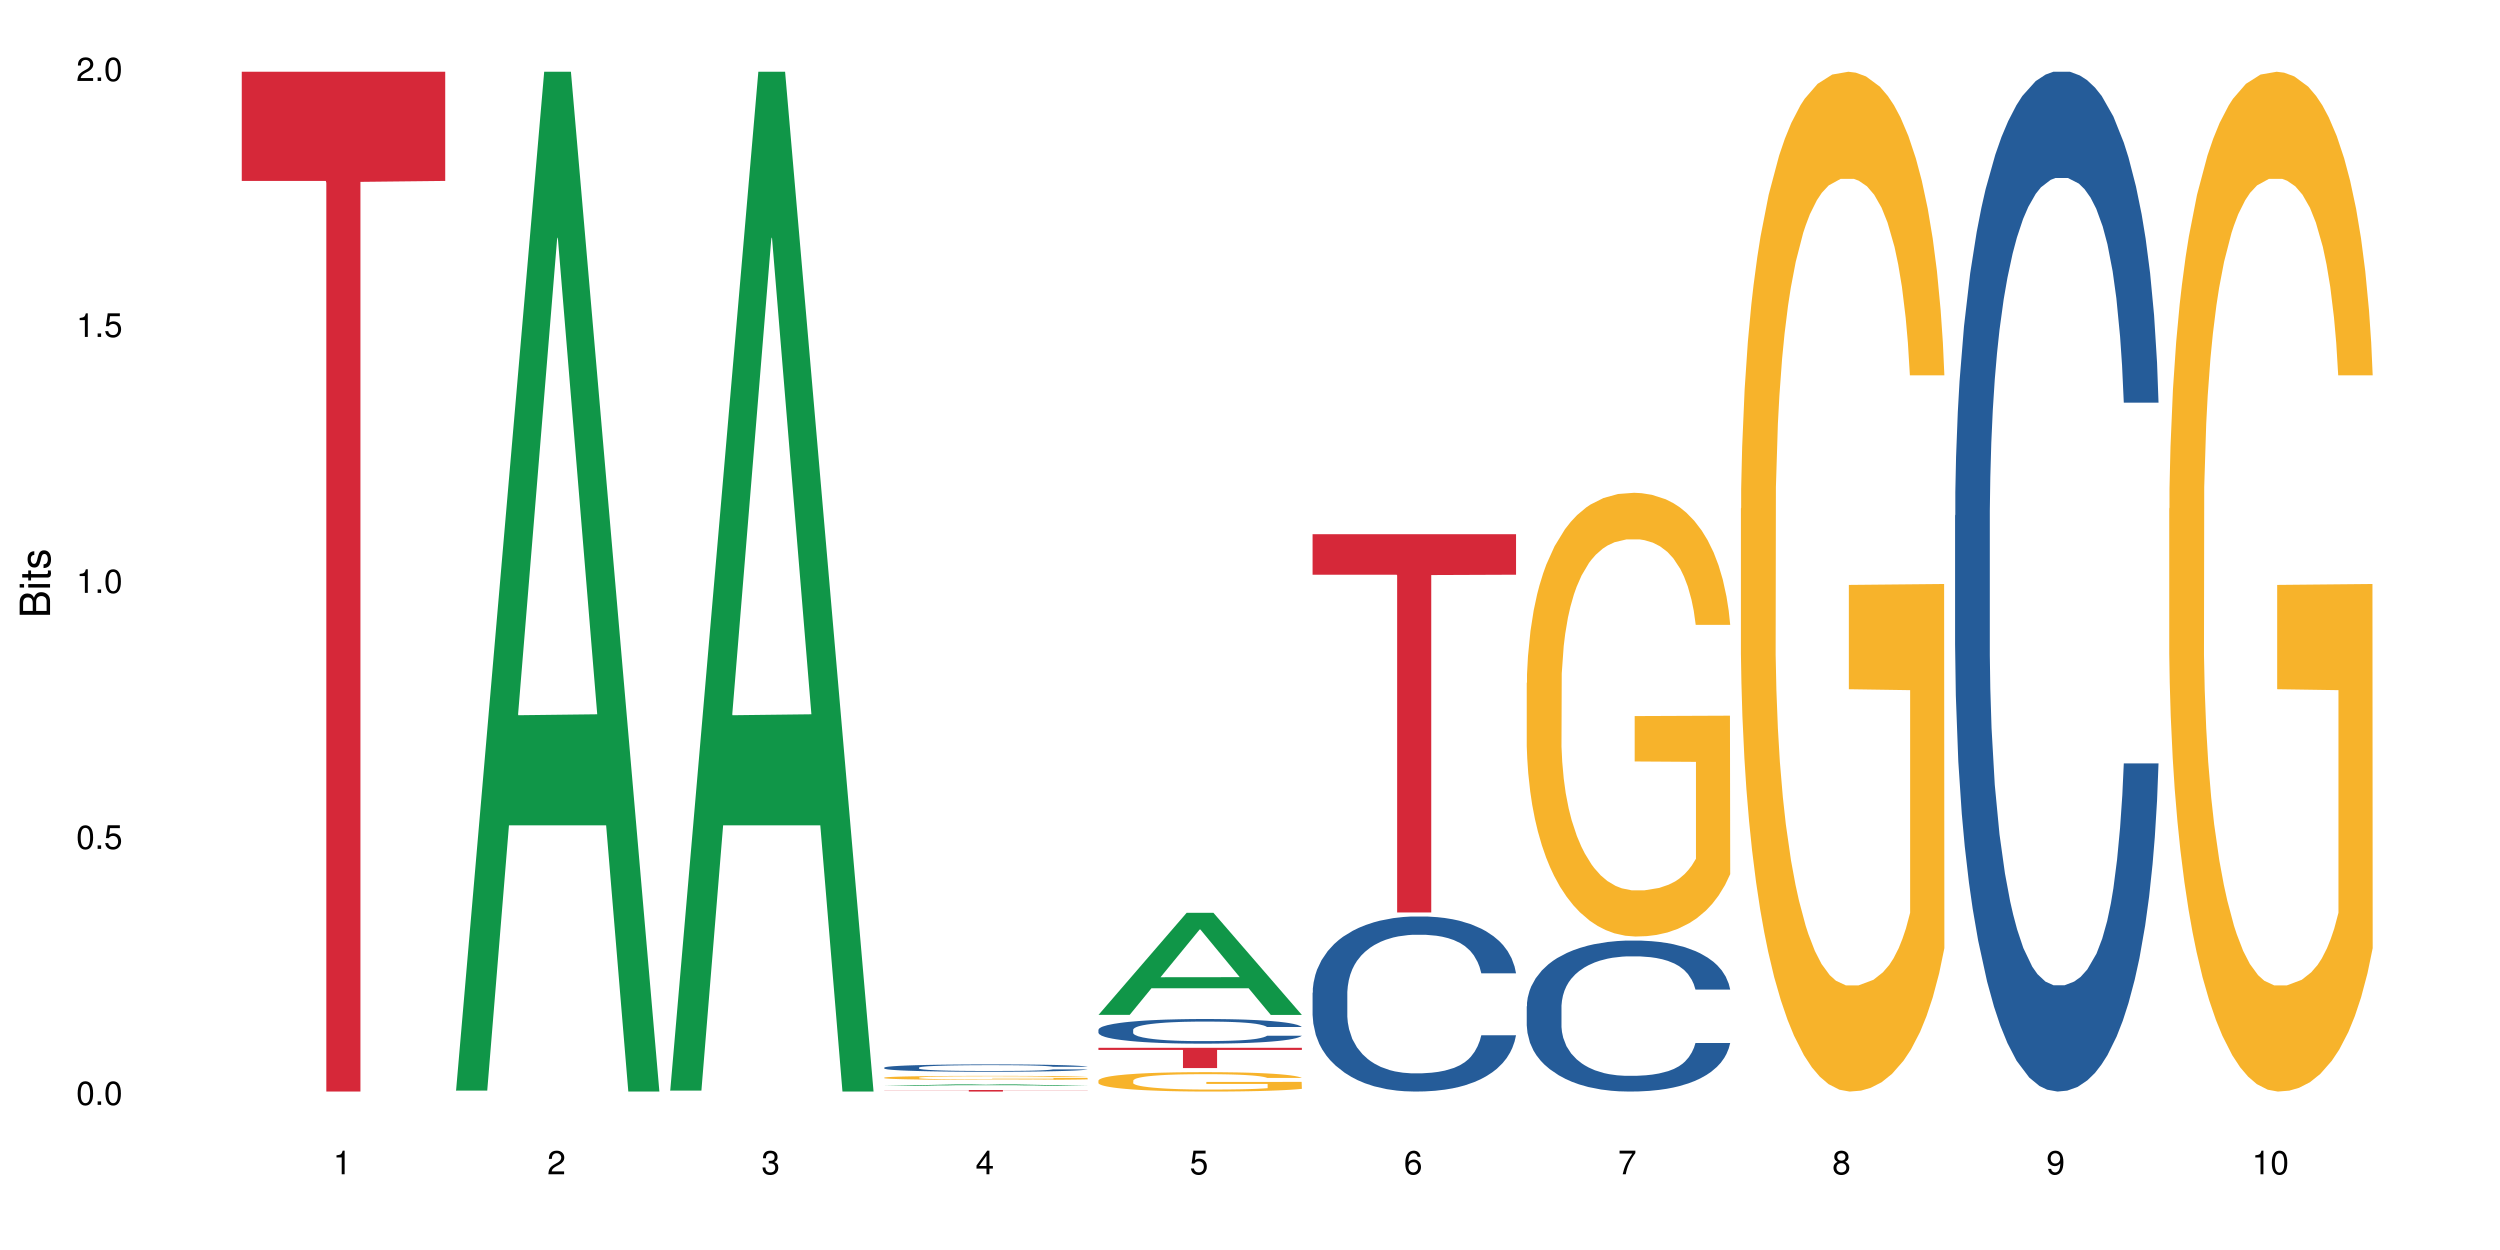 <?xml version="1.0" encoding="UTF-8"?>
<svg xmlns="http://www.w3.org/2000/svg" xmlns:xlink="http://www.w3.org/1999/xlink" width="720pt" height="360pt" viewBox="0 0 720 360" version="1.1">
<defs>
<g>
<symbol overflow="visible" id="glyph0-0">
<path style="stroke:none;" d=""/>
</symbol>
<symbol overflow="visible" id="glyph0-1">
<path style="stroke:none;" d="M 2.641 -6.797 C 2 -6.797 1.422 -6.531 1.078 -6.047 C 0.641 -5.453 0.406 -4.547 0.406 -3.297 C 0.406 -1 1.188 0.219 2.641 0.219 C 4.078 0.219 4.859 -1 4.859 -3.234 C 4.859 -4.562 4.656 -5.438 4.203 -6.047 C 3.844 -6.531 3.281 -6.797 2.641 -6.797 Z M 2.641 -6.047 C 3.547 -6.047 4 -5.125 4 -3.312 C 4 -1.375 3.562 -0.484 2.625 -0.484 C 1.734 -0.484 1.281 -1.422 1.281 -3.281 C 1.281 -5.141 1.734 -6.047 2.641 -6.047 Z M 2.641 -6.047 "/>
</symbol>
<symbol overflow="visible" id="glyph0-2">
<path style="stroke:none;" d="M 1.828 -1 L 0.828 -1 L 0.828 0 L 1.828 0 Z M 1.828 -1 "/>
</symbol>
<symbol overflow="visible" id="glyph0-3">
<path style="stroke:none;" d="M 4.562 -6.797 L 1.062 -6.797 L 0.547 -3.094 L 1.328 -3.094 C 1.719 -3.562 2.047 -3.734 2.578 -3.734 C 3.484 -3.734 4.062 -3.109 4.062 -2.094 C 4.062 -1.125 3.484 -0.531 2.578 -0.531 C 1.828 -0.531 1.375 -0.906 1.188 -1.672 L 0.328 -1.672 C 0.453 -1.109 0.547 -0.844 0.75 -0.594 C 1.125 -0.078 1.828 0.219 2.594 0.219 C 3.969 0.219 4.922 -0.781 4.922 -2.219 C 4.922 -3.562 4.031 -4.484 2.719 -4.484 C 2.25 -4.484 1.859 -4.359 1.469 -4.062 L 1.734 -5.969 L 4.562 -5.969 Z M 4.562 -6.797 "/>
</symbol>
<symbol overflow="visible" id="glyph0-4">
<path style="stroke:none;" d="M 2.484 -4.844 L 2.484 0 L 3.328 0 L 3.328 -6.797 L 2.766 -6.797 C 2.469 -5.75 2.281 -5.609 0.984 -5.453 L 0.984 -4.844 Z M 2.484 -4.844 "/>
</symbol>
<symbol overflow="visible" id="glyph0-5">
<path style="stroke:none;" d="M 4.859 -0.828 L 1.281 -0.828 C 1.359 -1.391 1.672 -1.75 2.5 -2.234 L 3.469 -2.75 C 4.406 -3.266 4.906 -3.969 4.906 -4.812 C 4.906 -5.375 4.672 -5.906 4.266 -6.266 C 3.859 -6.625 3.375 -6.797 2.719 -6.797 C 1.859 -6.797 1.219 -6.5 0.844 -5.922 C 0.609 -5.562 0.5 -5.125 0.484 -4.438 L 1.328 -4.438 C 1.359 -4.906 1.406 -5.188 1.531 -5.406 C 1.75 -5.812 2.188 -6.062 2.703 -6.062 C 3.469 -6.062 4.031 -5.516 4.031 -4.781 C 4.031 -4.25 3.719 -3.797 3.125 -3.438 L 2.234 -2.938 C 0.812 -2.141 0.406 -1.5 0.328 0 L 4.859 0 Z M 4.859 -0.828 "/>
</symbol>
<symbol overflow="visible" id="glyph0-6">
<path style="stroke:none;" d="M 2.125 -3.125 L 2.578 -3.125 C 3.516 -3.125 3.984 -2.703 3.984 -1.891 C 3.984 -1.031 3.469 -0.531 2.578 -0.531 C 1.656 -0.531 1.203 -0.984 1.156 -1.969 L 0.312 -1.969 C 0.344 -1.422 0.438 -1.078 0.609 -0.766 C 0.953 -0.109 1.625 0.219 2.547 0.219 C 3.953 0.219 4.859 -0.609 4.859 -1.906 C 4.859 -2.766 4.516 -3.25 3.703 -3.516 C 4.344 -3.766 4.656 -4.25 4.656 -4.938 C 4.656 -6.109 3.875 -6.797 2.578 -6.797 C 1.203 -6.797 0.484 -6.047 0.453 -4.609 L 1.297 -4.609 C 1.312 -5.016 1.344 -5.25 1.453 -5.453 C 1.641 -5.828 2.062 -6.062 2.594 -6.062 C 3.344 -6.062 3.797 -5.625 3.797 -4.906 C 3.797 -4.422 3.609 -4.141 3.25 -3.984 C 3.016 -3.891 2.719 -3.844 2.125 -3.844 Z M 2.125 -3.125 "/>
</symbol>
<symbol overflow="visible" id="glyph0-7">
<path style="stroke:none;" d="M 3.141 -1.625 L 3.141 0 L 3.984 0 L 3.984 -1.625 L 4.984 -1.625 L 4.984 -2.391 L 3.984 -2.391 L 3.984 -6.797 L 3.359 -6.797 L 0.266 -2.516 L 0.266 -1.625 Z M 3.141 -2.391 L 1 -2.391 L 3.141 -5.359 Z M 3.141 -2.391 "/>
</symbol>
<symbol overflow="visible" id="glyph0-8">
<path style="stroke:none;" d="M 4.781 -5.031 C 4.609 -6.141 3.891 -6.797 2.844 -6.797 C 2.094 -6.797 1.422 -6.438 1.031 -5.828 C 0.609 -5.172 0.406 -4.344 0.406 -3.094 C 0.406 -1.953 0.578 -1.234 0.984 -0.625 C 1.359 -0.078 1.953 0.219 2.703 0.219 C 3.984 0.219 4.922 -0.734 4.922 -2.078 C 4.922 -3.344 4.062 -4.234 2.844 -4.234 C 2.172 -4.234 1.641 -3.969 1.281 -3.469 C 1.281 -5.125 1.828 -6.047 2.797 -6.047 C 3.391 -6.047 3.797 -5.672 3.938 -5.031 Z M 2.734 -3.484 C 3.547 -3.484 4.062 -2.922 4.062 -2 C 4.062 -1.156 3.484 -0.531 2.703 -0.531 C 1.922 -0.531 1.328 -1.188 1.328 -2.047 C 1.328 -2.891 1.906 -3.484 2.734 -3.484 Z M 2.734 -3.484 "/>
</symbol>
<symbol overflow="visible" id="glyph0-9">
<path style="stroke:none;" d="M 4.984 -6.797 L 0.438 -6.797 L 0.438 -5.969 L 4.109 -5.969 C 2.5 -3.656 1.828 -2.234 1.328 0 L 2.219 0 C 2.594 -2.172 3.453 -4.047 4.984 -6.094 Z M 4.984 -6.797 "/>
</symbol>
<symbol overflow="visible" id="glyph0-10">
<path style="stroke:none;" d="M 3.75 -3.578 C 4.453 -4 4.688 -4.344 4.688 -4.984 C 4.688 -6.047 3.844 -6.797 2.641 -6.797 C 1.438 -6.797 0.594 -6.047 0.594 -4.984 C 0.594 -4.359 0.828 -4.016 1.516 -3.578 C 0.734 -3.203 0.359 -2.641 0.359 -1.891 C 0.359 -0.641 1.297 0.219 2.641 0.219 C 3.984 0.219 4.922 -0.641 4.922 -1.875 C 4.922 -2.641 4.531 -3.203 3.75 -3.578 Z M 2.641 -6.047 C 3.359 -6.047 3.812 -5.625 3.812 -4.969 C 3.812 -4.344 3.344 -3.922 2.641 -3.922 C 1.922 -3.922 1.453 -4.344 1.453 -4.984 C 1.453 -5.625 1.922 -6.047 2.641 -6.047 Z M 2.641 -3.203 C 3.484 -3.203 4.062 -2.672 4.062 -1.875 C 4.062 -1.062 3.484 -0.531 2.625 -0.531 C 1.797 -0.531 1.219 -1.078 1.219 -1.875 C 1.219 -2.672 1.797 -3.203 2.641 -3.203 Z M 2.641 -3.203 "/>
</symbol>
<symbol overflow="visible" id="glyph0-11">
<path style="stroke:none;" d="M 0.516 -1.547 C 0.672 -0.438 1.406 0.219 2.438 0.219 C 3.188 0.219 3.859 -0.141 4.266 -0.75 C 4.688 -1.406 4.891 -2.25 4.891 -3.484 C 4.891 -4.625 4.703 -5.359 4.312 -5.953 C 3.938 -6.5 3.344 -6.797 2.594 -6.797 C 1.297 -6.797 0.359 -5.844 0.359 -4.516 C 0.359 -3.25 1.234 -2.344 2.453 -2.344 C 3.094 -2.344 3.562 -2.578 4.016 -3.109 C 4 -1.453 3.469 -0.531 2.5 -0.531 C 1.906 -0.531 1.484 -0.906 1.359 -1.547 Z M 2.578 -6.062 C 3.375 -6.062 3.969 -5.406 3.969 -4.531 C 3.969 -3.688 3.375 -3.094 2.547 -3.094 C 1.734 -3.094 1.234 -3.672 1.234 -4.578 C 1.234 -5.438 1.797 -6.062 2.578 -6.062 Z M 2.578 -6.062 "/>
</symbol>
<symbol overflow="visible" id="glyph1-0">
<path style="stroke:none;" d=""/>
</symbol>
<symbol overflow="visible" id="glyph1-1">
<path style="stroke:none;" d="M 0 -0.953 L 0 -4.891 C 0 -5.719 -0.234 -6.344 -0.734 -6.797 C -1.188 -7.234 -1.812 -7.469 -2.5 -7.469 C -3.547 -7.469 -4.188 -7 -4.625 -5.875 C -4.984 -6.672 -5.641 -7.094 -6.531 -7.094 C -7.156 -7.094 -7.734 -6.859 -8.141 -6.391 C -8.562 -5.938 -8.75 -5.344 -8.75 -4.5 L -8.75 -0.953 Z M -4.984 -2.062 L -7.766 -2.062 L -7.766 -4.219 C -7.766 -4.844 -7.688 -5.203 -7.453 -5.5 C -7.219 -5.812 -6.859 -5.969 -6.375 -5.969 C -5.906 -5.969 -5.531 -5.812 -5.297 -5.5 C -5.062 -5.203 -4.984 -4.844 -4.984 -4.219 Z M -0.984 -2.062 L -4 -2.062 L -4 -4.781 C -4 -5.328 -3.859 -5.688 -3.578 -5.953 C -3.297 -6.219 -2.922 -6.359 -2.484 -6.359 C -2.062 -6.359 -1.688 -6.219 -1.406 -5.953 C -1.109 -5.688 -0.984 -5.328 -0.984 -4.781 Z M -0.984 -2.062 "/>
</symbol>
<symbol overflow="visible" id="glyph1-2">
<path style="stroke:none;" d="M -6.281 -1.797 L -6.281 -0.797 L 0 -0.797 L 0 -1.797 Z M -8.75 -1.797 L -8.75 -0.797 L -7.484 -0.797 L -7.484 -1.797 Z M -8.75 -1.797 "/>
</symbol>
<symbol overflow="visible" id="glyph1-3">
<path style="stroke:none;" d="M -6.281 -3.047 L -6.281 -2.016 L -8.016 -2.016 L -8.016 -1.016 L -6.281 -1.016 L -6.281 -0.172 L -5.469 -0.172 L -5.469 -1.016 L -0.719 -1.016 C -0.078 -1.016 0.281 -1.453 0.281 -2.234 C 0.281 -2.469 0.25 -2.719 0.188 -3.047 L -0.641 -3.047 C -0.609 -2.922 -0.594 -2.766 -0.594 -2.562 C -0.594 -2.141 -0.719 -2.016 -1.156 -2.016 L -5.469 -2.016 L -5.469 -3.047 Z M -6.281 -3.047 "/>
</symbol>
<symbol overflow="visible" id="glyph1-4">
<path style="stroke:none;" d="M -4.531 -5.25 C -5.766 -5.25 -6.469 -4.422 -6.469 -2.969 C -6.469 -1.516 -5.719 -0.562 -4.547 -0.562 C -3.562 -0.562 -3.094 -1.062 -2.734 -2.562 L -2.516 -3.484 C -2.344 -4.188 -2.094 -4.469 -1.625 -4.469 C -1.047 -4.469 -0.641 -3.875 -0.641 -3 C -0.641 -2.453 -0.797 -2 -1.062 -1.75 C -1.25 -1.594 -1.422 -1.531 -1.875 -1.469 L -1.875 -0.406 C -0.422 -0.453 0.281 -1.266 0.281 -2.922 C 0.281 -4.5 -0.5 -5.516 -1.719 -5.516 C -2.656 -5.516 -3.172 -4.984 -3.469 -3.734 L -3.703 -2.766 C -3.891 -1.953 -4.156 -1.609 -4.594 -1.609 C -5.172 -1.609 -5.547 -2.125 -5.547 -2.938 C -5.547 -3.75 -5.203 -4.172 -4.531 -4.203 Z M -4.531 -5.25 "/>
</symbol>
</g>
</defs>
<g id="surface44340">
<rect x="0" y="0" width="720" height="360" style="fill:rgb(100%,100%,100%);fill-opacity:1;stroke:none;"/>
<path style=" stroke:none;fill-rule:nonzero;fill:rgb(83.922%,15.686%,22.353%);fill-opacity:1;" d="M 69.629 20.664 L 128.223 20.664 L 128.223 52.102 L 103.805 52.379 L 103.805 314.371 L 93.98 314.371 L 93.98 52.652 L 93.836 52.102 L 69.629 52.102 Z M 69.629 20.664 "/>
<path style=" stroke:none;fill-rule:nonzero;fill:rgb(6.275%,58.824%,28.235%);fill-opacity:1;" d="M 131.309 314.094 L 131.371 313.82 L 156.727 20.664 L 164.426 20.664 L 189.902 314.371 L 180.953 314.371 L 174.566 237.703 L 146.582 237.703 L 140.324 314.094 L 131.309 314.094 L 149.273 205.988 L 172 205.711 L 160.668 68.648 L 160.543 68.375 L 160.418 69.199 L 149.211 205.711 L 149.273 205.988 Z M 131.309 314.094 "/>
<path style=" stroke:none;fill-rule:nonzero;fill:rgb(6.275%,58.824%,28.235%);fill-opacity:1;" d="M 192.988 314.094 L 193.051 313.82 L 218.402 20.664 L 226.105 20.664 L 251.582 314.371 L 242.629 314.371 L 236.246 237.703 L 208.262 237.703 L 202.004 314.094 L 192.988 314.094 L 210.953 205.988 L 233.68 205.711 L 222.348 68.648 L 222.223 68.375 L 222.098 69.199 L 210.891 205.711 L 210.953 205.988 Z M 192.988 314.094 "/>
<path style=" stroke:none;fill-rule:nonzero;fill:rgb(6.275%,58.824%,28.235%);fill-opacity:1;" d="M 254.668 312.742 L 254.73 312.742 L 280.082 312.207 L 287.781 312.207 L 313.262 312.742 L 304.309 312.742 L 297.926 312.602 L 269.941 312.602 L 263.68 312.742 L 254.668 312.742 L 272.633 312.543 L 295.359 312.543 L 284.027 312.293 L 283.777 312.293 L 272.57 312.543 L 272.633 312.543 Z M 254.668 312.742 "/>
<path style=" stroke:none;fill-rule:nonzero;fill:rgb(14.51%,36.078%,60%);fill-opacity:1;" d="M 254.668 307.469 L 254.738 307.469 L 254.738 307.422 L 254.953 307.348 L 255.453 307.254 L 255.953 307.191 L 257.238 307.074 L 259.027 306.965 L 260.883 306.879 L 262.242 306.828 L 263.457 306.789 L 266.242 306.719 L 268.031 306.684 L 269.957 306.648 L 272.316 306.617 L 274.031 306.598 L 277.891 306.566 L 280.75 306.551 L 282.965 306.547 L 287.75 306.547 L 290.609 306.555 L 292.684 306.562 L 294.969 306.578 L 296.898 306.598 L 300.258 306.641 L 303.258 306.695 L 304.617 306.727 L 306.758 306.785 L 308.402 306.844 L 309.547 306.895 L 310.832 306.965 L 311.977 307.051 L 312.832 307.152 L 313.262 307.234 L 303.258 307.234 L 302.758 307.156 L 302.188 307.098 L 301.113 307.016 L 300.043 306.961 L 298.543 306.906 L 297.184 306.867 L 295.328 306.832 L 293.684 306.809 L 291.969 306.789 L 290.324 306.777 L 287.18 306.766 L 283.535 306.766 L 282.18 306.77 L 279.391 306.785 L 277.891 306.801 L 275.746 306.828 L 274.246 306.852 L 272.461 306.891 L 271.246 306.926 L 269.746 306.977 L 268.672 307.02 L 267.457 307.082 L 266.742 307.133 L 266.102 307.188 L 265.527 307.25 L 265.102 307.316 L 264.812 307.391 L 264.672 307.461 L 264.672 307.762 L 264.812 307.832 L 265.172 307.91 L 266.102 308.031 L 267.457 308.133 L 269.031 308.215 L 270.531 308.273 L 271.387 308.301 L 272.531 308.332 L 274.316 308.371 L 276.891 308.41 L 278.391 308.422 L 280.676 308.438 L 283.035 308.445 L 286.18 308.445 L 288.965 308.438 L 290.824 308.43 L 292.754 308.414 L 295.398 308.383 L 297.043 308.352 L 298.469 308.312 L 299.543 308.277 L 300.258 308.246 L 301.328 308.184 L 302.188 308.121 L 302.828 308.051 L 303.258 307.984 L 313.262 307.984 L 312.832 308.062 L 312.191 308.137 L 311.547 308.195 L 310.547 308.262 L 309.402 308.324 L 307.762 308.391 L 306.402 308.434 L 304.617 308.484 L 302.973 308.52 L 301.188 308.555 L 298.543 308.594 L 296.828 308.613 L 294.969 308.629 L 292.754 308.645 L 289.969 308.66 L 286.965 308.668 L 284.18 308.668 L 281.176 308.664 L 278.961 308.656 L 276.031 308.641 L 272.387 308.605 L 269.746 308.566 L 267.672 308.531 L 265.887 308.492 L 263.887 308.438 L 261.312 308.355 L 259.742 308.289 L 258.668 308.234 L 257.453 308.156 L 256.598 308.09 L 255.598 307.98 L 254.883 307.844 L 254.668 307.738 Z M 254.668 307.469 "/>
<path style=" stroke:none;fill-rule:nonzero;fill:rgb(96.863%,70.196%,16.863%);fill-opacity:1;" d="M 254.668 310.352 L 254.738 310.352 L 254.738 310.328 L 255.023 310.281 L 255.738 310.215 L 256.668 310.16 L 257.668 310.117 L 258.312 310.094 L 259.383 310.062 L 260.312 310.039 L 262.672 309.988 L 265.672 309.945 L 267.316 309.926 L 269.172 309.906 L 271.816 309.887 L 273.031 309.879 L 276.746 309.863 L 280.965 309.852 L 285.609 309.848 L 287.75 309.848 L 290.68 309.852 L 294.684 309.863 L 296.969 309.875 L 298.758 309.887 L 300.613 309.902 L 302.902 309.922 L 305.043 309.949 L 306.758 309.973 L 308.473 310.008 L 309.902 310.039 L 311.117 310.078 L 312.191 310.125 L 312.832 310.16 L 313.262 310.199 L 303.328 310.199 L 302.758 310.16 L 302.113 310.133 L 301.043 310.098 L 299.973 310.07 L 298.898 310.051 L 296.898 310.023 L 295.184 310.004 L 293.039 309.988 L 290.969 309.98 L 288.609 309.973 L 283.395 309.973 L 279.961 309.98 L 277.961 309.988 L 276.531 309.996 L 274.531 310.012 L 273.316 310.023 L 272.602 310.035 L 270.457 310.066 L 269.031 310.098 L 268.242 310.117 L 267.242 310.148 L 266.527 310.18 L 265.742 310.223 L 265.312 310.254 L 264.742 310.328 L 264.672 310.523 L 264.887 310.562 L 265.312 310.605 L 265.887 310.645 L 266.742 310.688 L 267.602 310.719 L 269.102 310.758 L 270.387 310.789 L 271.387 310.805 L 273.316 310.836 L 274.102 310.844 L 275.961 310.863 L 277.891 310.879 L 280.25 310.891 L 282.035 310.898 L 284.895 310.902 L 288.539 310.902 L 292.824 310.898 L 295.539 310.887 L 297.398 310.879 L 298.613 310.871 L 300.113 310.859 L 301.188 310.852 L 302.188 310.84 L 303.402 310.82 L 303.402 310.562 L 285.75 310.562 L 285.75 310.441 L 313.191 310.441 L 313.262 310.859 L 311.762 310.891 L 309.902 310.918 L 308.117 310.938 L 306.258 310.957 L 303.617 310.977 L 301.473 310.992 L 298.184 311.008 L 295.184 311.016 L 292.039 311.023 L 289.254 311.023 L 285.965 311.027 L 283.035 311.023 L 279.891 311.02 L 277.391 311.008 L 275.105 311 L 272.816 310.984 L 269.957 310.961 L 268.102 310.945 L 266.172 310.922 L 264.242 310.895 L 262.527 310.863 L 261.383 310.844 L 260.242 310.816 L 259.027 310.785 L 257.883 310.746 L 257.023 310.715 L 256.238 310.676 L 255.668 310.641 L 255.094 310.594 L 254.809 310.555 L 254.668 310.52 Z M 254.668 310.352 "/>
<path style=" stroke:none;fill-rule:nonzero;fill:rgb(83.922%,15.686%,22.353%);fill-opacity:1;" d="M 254.668 313.922 L 313.262 313.922 L 313.262 313.969 L 288.84 313.969 L 288.84 314.371 L 279.016 314.371 L 279.016 313.969 L 254.668 313.969 Z M 254.668 313.922 "/>
<path style=" stroke:none;fill-rule:nonzero;fill:rgb(6.275%,58.824%,28.235%);fill-opacity:1;" d="M 316.348 292.273 L 316.41 292.246 L 341.762 262.883 L 349.461 262.883 L 374.941 292.301 L 365.988 292.301 L 359.605 284.621 L 331.621 284.621 L 325.359 292.273 L 316.348 292.273 L 334.312 281.445 L 357.039 281.418 L 345.707 267.691 L 345.582 267.664 L 345.457 267.746 L 334.25 281.418 L 334.312 281.445 Z M 316.348 292.273 "/>
<path style=" stroke:none;fill-rule:nonzero;fill:rgb(14.51%,36.078%,60%);fill-opacity:1;" d="M 316.348 296.566 L 316.418 296.562 L 316.418 296.406 L 316.633 296.16 L 317.133 295.848 L 317.633 295.633 L 318.918 295.25 L 320.703 294.883 L 322.562 294.598 L 323.922 294.426 L 325.137 294.297 L 327.922 294.059 L 329.707 293.934 L 331.637 293.824 L 333.996 293.715 L 335.711 293.648 L 339.57 293.547 L 342.43 293.5 L 344.645 293.48 L 349.43 293.48 L 352.289 293.508 L 354.363 293.539 L 356.648 293.59 L 358.578 293.648 L 361.938 293.793 L 364.938 293.973 L 366.293 294.078 L 368.438 294.277 L 370.082 294.473 L 371.227 294.641 L 372.512 294.883 L 373.656 295.172 L 374.512 295.504 L 374.941 295.785 L 364.938 295.785 L 364.438 295.523 L 363.867 295.324 L 362.793 295.059 L 361.723 294.867 L 360.223 294.68 L 358.863 294.559 L 357.004 294.434 L 355.363 294.355 L 353.648 294.297 L 352.004 294.258 L 348.859 294.219 L 345.215 294.219 L 343.855 294.234 L 341.07 294.285 L 339.57 294.332 L 337.426 294.422 L 335.926 294.504 L 334.141 294.637 L 332.926 294.746 L 331.422 294.914 L 330.352 295.062 L 329.137 295.277 L 328.422 295.441 L 327.777 295.621 L 327.207 295.836 L 326.777 296.062 L 326.492 296.301 L 326.352 296.535 L 326.352 297.543 L 326.492 297.773 L 326.852 298.047 L 327.777 298.441 L 329.137 298.785 L 330.707 299.059 L 332.211 299.254 L 333.066 299.344 L 334.211 299.449 L 335.996 299.578 L 338.57 299.707 L 340.07 299.758 L 342.355 299.812 L 344.715 299.836 L 347.859 299.836 L 350.645 299.812 L 352.504 299.777 L 354.434 299.727 L 357.078 299.617 L 358.719 299.512 L 360.148 299.391 L 361.223 299.266 L 361.938 299.164 L 363.008 298.961 L 363.867 298.742 L 364.508 298.516 L 364.938 298.293 L 374.941 298.293 L 374.512 298.555 L 373.871 298.805 L 373.227 298.996 L 372.227 299.223 L 371.082 299.422 L 369.438 299.648 L 368.082 299.797 L 366.293 299.961 L 364.652 300.086 L 362.863 300.195 L 360.223 300.324 L 358.508 300.391 L 356.648 300.449 L 354.434 300.5 L 351.645 300.543 L 348.645 300.57 L 345.859 300.578 L 342.855 300.562 L 340.641 300.539 L 337.711 300.48 L 334.066 300.363 L 331.422 300.238 L 329.352 300.117 L 327.566 299.988 L 325.562 299.812 L 322.992 299.527 L 321.418 299.305 L 320.348 299.125 L 319.133 298.871 L 318.273 298.645 L 317.273 298.281 L 316.559 297.82 L 316.348 297.465 Z M 316.348 296.566 "/>
<path style=" stroke:none;fill-rule:nonzero;fill:rgb(96.863%,70.196%,16.863%);fill-opacity:1;" d="M 316.348 311.176 L 316.418 311.168 L 316.418 311.066 L 316.703 310.836 L 317.418 310.52 L 318.348 310.258 L 319.348 310.055 L 319.992 309.949 L 321.062 309.797 L 321.992 309.684 L 324.348 309.453 L 327.352 309.238 L 328.992 309.148 L 330.852 309.059 L 333.496 308.961 L 334.711 308.926 L 338.426 308.844 L 342.641 308.793 L 347.289 308.777 L 349.43 308.785 L 352.359 308.805 L 356.363 308.859 L 358.648 308.91 L 360.434 308.961 L 362.293 309.027 L 364.578 309.133 L 366.723 309.254 L 368.438 309.375 L 370.152 309.531 L 371.582 309.691 L 372.797 309.871 L 373.871 310.086 L 374.512 310.266 L 374.941 310.445 L 365.008 310.445 L 364.438 310.266 L 363.793 310.129 L 362.723 309.957 L 361.648 309.836 L 360.578 309.738 L 358.578 309.605 L 356.863 309.523 L 354.719 309.453 L 352.645 309.406 L 350.289 309.375 L 348.859 309.367 L 345.07 309.367 L 341.641 309.402 L 339.641 309.441 L 338.211 309.484 L 336.211 309.559 L 334.996 309.621 L 334.281 309.664 L 332.137 309.82 L 330.707 309.965 L 329.922 310.062 L 328.922 310.215 L 328.207 310.352 L 327.422 310.555 L 326.992 310.711 L 326.422 311.055 L 326.352 311.977 L 326.562 312.168 L 326.992 312.379 L 327.566 312.562 L 328.422 312.758 L 329.281 312.906 L 330.781 313.105 L 332.066 313.238 L 333.066 313.324 L 334.996 313.461 L 335.781 313.508 L 337.641 313.598 L 339.57 313.672 L 341.93 313.73 L 343.715 313.762 L 346.574 313.789 L 350.219 313.789 L 354.504 313.758 L 357.219 313.719 L 359.078 313.676 L 360.293 313.641 L 361.793 313.586 L 362.863 313.531 L 363.867 313.477 L 365.078 313.391 L 365.078 312.168 L 347.43 312.164 L 347.43 311.594 L 374.871 311.586 L 374.941 313.586 L 373.441 313.723 L 371.582 313.855 L 369.797 313.957 L 367.938 314.043 L 365.293 314.141 L 363.152 314.203 L 359.863 314.273 L 356.863 314.32 L 353.719 314.352 L 350.93 314.367 L 347.645 314.371 L 344.715 314.359 L 341.57 314.328 L 339.07 314.289 L 336.781 314.238 L 334.496 314.172 L 331.637 314.062 L 329.781 313.977 L 327.852 313.871 L 325.922 313.742 L 324.207 313.605 L 323.062 313.496 L 321.918 313.375 L 320.703 313.223 L 319.562 313.047 L 318.703 312.891 L 317.918 312.711 L 317.348 312.543 L 316.773 312.312 L 316.488 312.129 L 316.348 311.969 Z M 316.348 311.176 "/>
<path style=" stroke:none;fill-rule:nonzero;fill:rgb(83.922%,15.686%,22.353%);fill-opacity:1;" d="M 316.348 301.758 L 374.941 301.758 L 374.941 302.383 L 350.52 302.387 L 350.52 307.598 L 340.695 307.598 L 340.695 302.395 L 340.555 302.383 L 316.348 302.383 Z M 316.348 301.758 "/>
<path style=" stroke:none;fill-rule:nonzero;fill:rgb(14.51%,36.078%,60%);fill-opacity:1;" d="M 378.023 285.895 L 378.098 285.848 L 378.098 284.742 L 378.312 282.992 L 378.812 280.781 L 379.312 279.258 L 380.598 276.539 L 382.383 273.914 L 384.242 271.887 L 385.602 270.688 L 386.812 269.766 L 389.602 268.062 L 391.387 267.188 L 393.316 266.402 L 395.676 265.621 L 397.391 265.16 L 401.25 264.422 L 404.105 264.102 L 406.324 263.961 L 411.109 263.961 L 413.969 264.145 L 416.039 264.375 L 418.328 264.746 L 420.258 265.16 L 423.613 266.172 L 426.617 267.465 L 427.973 268.199 L 430.117 269.629 L 431.762 271.012 L 432.906 272.211 L 434.191 273.914 L 435.336 275.988 L 436.191 278.34 L 436.621 280.32 L 426.617 280.32 L 426.117 278.477 L 425.543 277.047 L 424.473 275.16 L 423.402 273.824 L 421.898 272.484 L 420.543 271.609 L 418.684 270.734 L 417.039 270.184 L 415.324 269.766 L 413.684 269.492 L 410.539 269.215 L 406.895 269.215 L 405.535 269.309 L 402.75 269.676 L 401.25 269.996 L 399.105 270.645 L 397.605 271.242 L 395.816 272.164 L 394.602 272.945 L 393.102 274.145 L 392.031 275.203 L 390.816 276.727 L 390.102 277.879 L 389.457 279.168 L 388.887 280.688 L 388.457 282.301 L 388.172 284.004 L 388.027 285.664 L 388.027 292.805 L 388.172 294.465 L 388.531 296.402 L 389.457 299.211 L 390.816 301.652 L 392.387 303.59 L 393.891 304.973 L 394.746 305.617 L 395.891 306.352 L 397.676 307.273 L 400.25 308.195 L 401.75 308.566 L 404.035 308.934 L 406.395 309.117 L 409.539 309.117 L 412.324 308.934 L 414.184 308.703 L 416.113 308.336 L 418.758 307.551 L 420.398 306.812 L 421.828 305.938 L 422.902 305.062 L 423.613 304.324 L 424.688 302.898 L 425.543 301.332 L 426.188 299.719 L 426.617 298.152 L 436.621 298.152 L 436.191 299.996 L 435.547 301.793 L 434.906 303.129 L 433.906 304.742 L 432.762 306.168 L 431.117 307.781 L 429.762 308.84 L 427.973 309.992 L 426.332 310.867 L 424.543 311.652 L 421.898 312.574 L 420.184 313.035 L 418.328 313.449 L 416.113 313.816 L 413.324 314.141 L 410.324 314.324 L 407.539 314.371 L 404.535 314.277 L 402.32 314.094 L 399.391 313.68 L 395.746 312.852 L 393.102 311.977 L 391.031 311.098 L 389.242 310.176 L 387.242 308.934 L 384.672 306.906 L 383.098 305.34 L 382.027 304.051 L 380.812 302.254 L 379.953 300.641 L 378.953 298.059 L 378.238 294.789 L 378.023 292.254 Z M 378.023 285.895 "/>
<path style=" stroke:none;fill-rule:nonzero;fill:rgb(83.922%,15.686%,22.353%);fill-opacity:1;" d="M 378.023 153.855 L 436.621 153.855 L 436.621 165.516 L 412.199 165.617 L 412.199 262.781 L 402.375 262.781 L 402.375 165.719 L 402.23 165.516 L 378.023 165.516 Z M 378.023 153.855 "/>
<path style=" stroke:none;fill-rule:nonzero;fill:rgb(14.51%,36.078%,60%);fill-opacity:1;" d="M 439.703 289.816 L 439.777 289.777 L 439.777 288.824 L 439.988 287.312 L 440.492 285.406 L 440.992 284.094 L 442.277 281.75 L 444.062 279.484 L 445.922 277.738 L 447.277 276.703 L 448.492 275.91 L 451.281 274.438 L 453.066 273.684 L 454.996 273.008 L 457.355 272.332 L 459.07 271.938 L 462.93 271.301 L 465.785 271.023 L 468 270.902 L 472.789 270.902 L 475.648 271.062 L 477.719 271.262 L 480.008 271.578 L 481.938 271.938 L 485.293 272.809 L 488.297 273.922 L 489.652 274.559 L 491.797 275.789 L 493.441 276.98 L 494.582 278.016 L 495.871 279.484 L 497.012 281.273 L 497.871 283.301 L 498.301 285.008 L 488.297 285.008 L 487.797 283.418 L 487.223 282.188 L 486.152 280.559 L 485.078 279.406 L 483.578 278.254 L 482.223 277.5 L 480.363 276.742 L 478.719 276.266 L 477.004 275.91 L 475.363 275.672 L 472.219 275.434 L 468.574 275.434 L 467.215 275.512 L 464.43 275.828 L 462.93 276.109 L 460.785 276.664 L 459.285 277.18 L 457.496 277.977 L 456.281 278.652 L 454.781 279.684 L 453.711 280.598 L 452.496 281.91 L 451.781 282.902 L 451.137 284.016 L 450.566 285.324 L 450.137 286.715 L 449.852 288.188 L 449.707 289.617 L 449.707 295.777 L 449.852 297.207 L 450.207 298.875 L 451.137 301.297 L 452.496 303.406 L 454.066 305.074 L 455.566 306.266 L 456.426 306.82 L 457.57 307.457 L 459.355 308.25 L 461.926 309.047 L 463.43 309.363 L 465.715 309.684 L 468.074 309.84 L 471.219 309.84 L 474.004 309.684 L 475.863 309.484 L 477.793 309.164 L 480.434 308.488 L 482.078 307.855 L 483.508 307.098 L 484.578 306.344 L 485.293 305.707 L 486.367 304.477 L 487.223 303.125 L 487.867 301.734 L 488.297 300.383 L 498.301 300.383 L 497.871 301.973 L 497.227 303.523 L 496.586 304.676 L 495.586 306.066 L 494.441 307.297 L 492.797 308.688 L 491.441 309.602 L 489.652 310.598 L 488.008 311.352 L 486.223 312.027 L 483.578 312.82 L 481.863 313.219 L 480.008 313.574 L 477.793 313.895 L 475.004 314.172 L 472.004 314.332 L 469.215 314.371 L 466.215 314.293 L 464 314.133 L 461.07 313.773 L 457.426 313.059 L 454.781 312.305 L 452.711 311.551 L 450.922 310.754 L 448.922 309.684 L 446.352 307.934 L 444.777 306.582 L 443.707 305.469 L 442.492 303.922 L 441.633 302.531 L 440.633 300.305 L 439.918 297.484 L 439.703 295.297 Z M 439.703 289.816 "/>
<path style=" stroke:none;fill-rule:nonzero;fill:rgb(96.863%,70.196%,16.863%);fill-opacity:1;" d="M 439.703 196.66 L 439.777 196.543 L 439.777 194.211 L 440.062 188.957 L 440.777 181.723 L 441.707 175.77 L 442.707 171.102 L 443.348 168.648 L 444.422 165.148 L 445.348 162.578 L 447.707 157.328 L 450.707 152.426 L 452.352 150.324 L 454.211 148.34 L 456.855 146.121 L 458.07 145.305 L 461.785 143.438 L 466 142.27 L 470.645 141.922 L 472.789 142.039 L 475.719 142.504 L 479.719 143.789 L 482.008 144.957 L 483.793 146.121 L 485.652 147.641 L 487.938 149.973 L 490.082 152.777 L 491.797 155.578 L 493.512 159.078 L 494.941 162.812 L 496.156 166.898 L 497.227 171.801 L 497.871 175.887 L 498.301 179.969 L 488.367 179.969 L 487.797 175.887 L 487.152 172.734 L 486.082 168.883 L 485.008 166.082 L 483.938 163.863 L 481.938 160.828 L 480.223 158.961 L 478.078 157.328 L 476.004 156.277 L 473.648 155.578 L 472.219 155.344 L 468.43 155.344 L 465 156.16 L 463 157.094 L 461.57 158.027 L 459.57 159.777 L 458.355 161.18 L 457.641 162.113 L 455.496 165.73 L 454.066 169 L 453.281 171.215 L 452.281 174.719 L 451.566 177.871 L 450.781 182.539 L 450.352 186.039 L 449.781 193.977 L 449.707 214.984 L 449.922 219.418 L 450.352 224.203 L 450.922 228.406 L 451.781 232.84 L 452.637 236.227 L 454.141 240.777 L 455.426 243.812 L 456.426 245.797 L 458.355 248.949 L 459.141 250 L 461 252.098 L 462.93 253.734 L 465.285 255.133 L 467.074 255.836 L 469.93 256.418 L 473.574 256.418 L 477.863 255.719 L 480.578 254.785 L 482.438 253.852 L 483.652 253.031 L 485.152 251.75 L 486.223 250.582 L 487.223 249.297 L 488.438 247.312 L 488.438 219.418 L 470.789 219.301 L 470.789 206.23 L 498.227 206.113 L 498.301 251.75 L 496.801 254.902 L 494.941 257.934 L 493.156 260.27 L 491.297 262.254 L 488.652 264.473 L 486.508 265.871 L 483.223 267.504 L 480.223 268.555 L 477.078 269.258 L 474.289 269.605 L 471.004 269.723 L 468.074 269.488 L 464.93 268.789 L 462.43 267.855 L 460.141 266.688 L 457.855 265.172 L 454.996 262.719 L 453.137 260.734 L 451.211 258.285 L 449.281 255.367 L 447.566 252.215 L 446.422 249.766 L 445.277 246.965 L 444.062 243.461 L 442.922 239.496 L 442.062 235.875 L 441.277 231.793 L 440.703 227.941 L 440.133 222.688 L 439.848 218.484 L 439.703 214.867 Z M 439.703 196.66 "/>
<path style=" stroke:none;fill-rule:nonzero;fill:rgb(96.863%,70.196%,16.863%);fill-opacity:1;" d="M 501.383 146.461 L 501.453 146.191 L 501.453 140.828 L 501.742 128.758 L 502.457 112.129 L 503.383 98.449 L 504.383 87.719 L 505.027 82.086 L 506.102 74.039 L 507.027 68.141 L 509.387 56.07 L 512.387 44.805 L 514.031 39.977 L 515.891 35.414 L 518.535 30.32 L 519.75 28.441 L 523.465 24.148 L 527.68 21.469 L 532.324 20.664 L 534.469 20.93 L 537.398 22.004 L 541.398 24.953 L 543.688 27.637 L 545.473 30.32 L 547.332 33.805 L 549.617 39.172 L 551.762 45.609 L 553.477 52.047 L 555.191 60.094 L 556.621 68.676 L 557.836 78.062 L 558.906 89.328 L 559.551 98.715 L 559.98 108.105 L 550.047 108.105 L 549.473 98.715 L 548.832 91.477 L 547.758 82.625 L 546.688 76.188 L 545.617 71.09 L 543.613 64.117 L 541.898 59.824 L 539.758 56.07 L 537.684 53.656 L 535.324 52.047 L 533.898 51.508 L 530.109 51.508 L 526.68 53.387 L 524.68 55.531 L 523.25 57.68 L 521.25 61.703 L 520.035 64.922 L 519.32 67.066 L 517.176 75.383 L 515.746 82.891 L 514.961 87.988 L 513.961 96.035 L 513.246 103.277 L 512.461 114.004 L 512.031 122.051 L 511.461 140.293 L 511.387 188.574 L 511.602 198.766 L 512.031 209.762 L 512.602 219.418 L 513.461 229.609 L 514.316 237.391 L 515.816 247.852 L 517.105 254.824 L 518.105 259.383 L 520.035 266.625 L 520.82 269.039 L 522.68 273.867 L 524.605 277.625 L 526.965 280.844 L 528.75 282.453 L 531.609 283.793 L 535.254 283.793 L 539.543 282.184 L 542.258 280.039 L 544.113 277.891 L 545.328 276.016 L 546.832 273.062 L 547.902 270.383 L 548.902 267.43 L 550.117 262.871 L 550.117 198.766 L 532.469 198.496 L 532.469 168.457 L 559.906 168.188 L 559.98 273.062 L 558.477 280.305 L 556.621 287.281 L 554.832 292.645 L 552.977 297.203 L 550.332 302.301 L 548.188 305.52 L 544.902 309.273 L 541.898 311.688 L 538.754 313.297 L 535.969 314.102 L 532.684 314.371 L 529.754 313.836 L 526.609 312.227 L 524.105 310.078 L 521.82 307.398 L 519.535 303.91 L 516.676 298.277 L 514.816 293.719 L 512.887 288.086 L 510.957 281.379 L 509.242 274.137 L 508.102 268.504 L 506.957 262.066 L 505.742 254.02 L 504.598 244.898 L 503.742 236.586 L 502.957 227.195 L 502.383 218.344 L 501.812 206.277 L 501.527 196.621 L 501.383 188.305 Z M 501.383 146.461 "/>
<path style=" stroke:none;fill-rule:nonzero;fill:rgb(14.51%,36.078%,60%);fill-opacity:1;" d="M 563.062 148.457 L 563.133 148.188 L 563.133 141.742 L 563.348 131.543 L 563.848 118.656 L 564.348 109.797 L 565.637 93.957 L 567.422 78.652 L 569.281 66.84 L 570.637 59.859 L 571.852 54.492 L 574.641 44.559 L 576.426 39.457 L 578.355 34.891 L 580.711 30.328 L 582.426 27.645 L 586.285 23.348 L 589.145 21.469 L 591.359 20.664 L 596.148 20.664 L 599.004 21.738 L 601.078 23.078 L 603.363 25.227 L 605.293 27.645 L 608.652 33.551 L 611.652 41.066 L 613.012 45.363 L 615.156 53.684 L 616.797 61.738 L 617.941 68.719 L 619.227 78.652 L 620.371 90.734 L 621.23 104.426 L 621.656 115.969 L 611.652 115.969 L 611.152 105.23 L 610.582 96.91 L 609.512 85.902 L 608.438 78.117 L 606.938 70.332 L 605.578 65.23 L 603.723 60.129 L 602.078 56.906 L 600.363 54.492 L 598.719 52.879 L 595.574 51.27 L 591.93 51.27 L 590.574 51.805 L 587.785 53.953 L 586.285 55.832 L 584.145 59.59 L 582.641 63.082 L 580.855 68.449 L 579.641 73.016 L 578.141 79.996 L 577.066 86.172 L 575.855 95.031 L 575.141 101.742 L 574.496 109.258 L 573.926 118.117 L 573.496 127.516 L 573.211 137.449 L 573.066 147.113 L 573.066 188.727 L 573.211 198.391 L 573.566 209.668 L 574.496 226.043 L 575.855 240.273 L 577.426 251.547 L 578.926 259.602 L 579.785 263.359 L 580.926 267.656 L 582.715 273.027 L 585.285 278.395 L 586.785 280.543 L 589.074 282.691 L 591.43 283.766 L 594.574 283.766 L 597.363 282.691 L 599.219 281.348 L 601.148 279.199 L 603.793 274.637 L 605.438 270.34 L 606.867 265.242 L 607.938 260.141 L 608.652 255.844 L 609.723 247.52 L 610.582 238.395 L 611.227 228.996 L 611.652 219.867 L 621.656 219.867 L 621.23 230.609 L 620.586 241.078 L 619.941 248.863 L 618.941 258.262 L 617.801 266.582 L 616.156 275.98 L 614.797 282.152 L 613.012 288.867 L 611.367 293.969 L 609.582 298.531 L 606.938 303.898 L 605.223 306.586 L 603.363 309 L 601.148 311.148 L 598.363 313.027 L 595.363 314.102 L 592.574 314.371 L 589.574 313.832 L 587.359 312.762 L 584.43 310.344 L 580.785 305.512 L 578.141 300.41 L 576.066 295.309 L 574.281 289.941 L 572.281 282.691 L 569.707 270.879 L 568.137 261.75 L 567.062 254.234 L 565.848 243.762 L 564.992 234.367 L 563.992 219.332 L 563.277 200.27 L 563.062 185.504 Z M 563.062 148.457 "/>
<path style=" stroke:none;fill-rule:nonzero;fill:rgb(96.863%,70.196%,16.863%);fill-opacity:1;" d="M 624.742 146.461 L 624.812 146.191 L 624.812 140.828 L 625.098 128.758 L 625.812 112.129 L 626.742 98.449 L 627.742 87.719 L 628.387 82.086 L 629.457 74.039 L 630.387 68.141 L 632.746 56.07 L 635.746 44.805 L 637.391 39.977 L 639.246 35.414 L 641.891 30.32 L 643.105 28.441 L 646.82 24.148 L 651.039 21.469 L 655.684 20.664 L 657.828 20.93 L 660.758 22.004 L 664.758 24.953 L 667.043 27.637 L 668.832 30.32 L 670.688 33.805 L 672.977 39.172 L 675.121 45.609 L 676.836 52.047 L 678.551 60.094 L 679.98 68.676 L 681.191 78.062 L 682.266 89.328 L 682.91 98.715 L 683.336 108.105 L 673.406 108.105 L 672.832 98.715 L 672.191 91.477 L 671.117 82.625 L 670.047 76.188 L 668.973 71.09 L 666.973 64.117 L 665.258 59.824 L 663.113 56.07 L 661.043 53.656 L 658.684 52.047 L 657.254 51.508 L 653.469 51.508 L 650.039 53.387 L 648.035 55.531 L 646.609 57.68 L 644.605 61.703 L 643.391 64.922 L 642.676 67.066 L 640.535 75.383 L 639.105 82.891 L 638.32 87.988 L 637.316 96.035 L 636.605 103.277 L 635.816 114.004 L 635.391 122.051 L 634.816 140.293 L 634.746 188.574 L 634.961 198.766 L 635.391 209.762 L 635.961 219.418 L 636.816 229.609 L 637.676 237.391 L 639.176 247.852 L 640.461 254.824 L 641.465 259.383 L 643.391 266.625 L 644.18 269.039 L 646.035 273.867 L 647.965 277.625 L 650.324 280.844 L 652.109 282.453 L 654.969 283.793 L 658.613 283.793 L 662.898 282.184 L 665.617 280.039 L 667.473 277.891 L 668.688 276.016 L 670.188 273.062 L 671.262 270.383 L 672.262 267.43 L 673.477 262.871 L 673.477 198.766 L 655.824 198.496 L 655.824 168.457 L 683.266 168.188 L 683.336 273.062 L 681.836 280.305 L 679.98 287.281 L 678.191 292.645 L 676.336 297.203 L 673.691 302.301 L 671.547 305.52 L 668.258 309.273 L 665.258 311.688 L 662.113 313.297 L 659.328 314.102 L 656.039 314.371 L 653.109 313.836 L 649.965 312.227 L 647.465 310.078 L 645.18 307.398 L 642.891 303.91 L 640.035 298.277 L 638.176 293.719 L 636.246 288.086 L 634.316 281.379 L 632.602 274.137 L 631.457 268.504 L 630.316 262.066 L 629.102 254.02 L 627.957 244.898 L 627.102 236.586 L 626.312 227.195 L 625.742 218.344 L 625.172 206.277 L 624.883 196.621 L 624.742 188.305 Z M 624.742 146.461 "/>
<g style="fill:rgb(0%,0%,0%);fill-opacity:1;">
  <use xlink:href="#glyph0-1" x="21.957" y="318.198"/>
  <use xlink:href="#glyph0-2" x="27.291" y="318.198"/>
  <use xlink:href="#glyph0-1" x="29.958" y="318.198"/>
</g>
<g style="fill:rgb(0%,0%,0%);fill-opacity:1;">
  <use xlink:href="#glyph0-1" x="21.957" y="244.476"/>
  <use xlink:href="#glyph0-2" x="27.291" y="244.476"/>
  <use xlink:href="#glyph0-3" x="29.958" y="244.476"/>
</g>
<g style="fill:rgb(0%,0%,0%);fill-opacity:1;">
  <use xlink:href="#glyph0-4" x="21.957" y="170.753"/>
  <use xlink:href="#glyph0-2" x="27.291" y="170.753"/>
  <use xlink:href="#glyph0-1" x="29.958" y="170.753"/>
</g>
<g style="fill:rgb(0%,0%,0%);fill-opacity:1;">
  <use xlink:href="#glyph0-4" x="21.957" y="97.034"/>
  <use xlink:href="#glyph0-2" x="27.291" y="97.034"/>
  <use xlink:href="#glyph0-3" x="29.958" y="97.034"/>
</g>
<g style="fill:rgb(0%,0%,0%);fill-opacity:1;">
  <use xlink:href="#glyph0-5" x="21.957" y="23.312"/>
  <use xlink:href="#glyph0-2" x="27.291" y="23.312"/>
  <use xlink:href="#glyph0-1" x="29.958" y="23.312"/>
</g>
<g style="fill:rgb(0%,0%,0%);fill-opacity:1;">
  <use xlink:href="#glyph0-4" x="95.926" y="338.19"/>
</g>
<g style="fill:rgb(0%,0%,0%);fill-opacity:1;">
  <use xlink:href="#glyph0-5" x="157.605" y="338.19"/>
</g>
<g style="fill:rgb(0%,0%,0%);fill-opacity:1;">
  <use xlink:href="#glyph0-6" x="219.285" y="338.19"/>
</g>
<g style="fill:rgb(0%,0%,0%);fill-opacity:1;">
  <use xlink:href="#glyph0-7" x="280.965" y="338.19"/>
</g>
<g style="fill:rgb(0%,0%,0%);fill-opacity:1;">
  <use xlink:href="#glyph0-3" x="342.645" y="338.19"/>
</g>
<g style="fill:rgb(0%,0%,0%);fill-opacity:1;">
  <use xlink:href="#glyph0-8" x="404.324" y="338.19"/>
</g>
<g style="fill:rgb(0%,0%,0%);fill-opacity:1;">
  <use xlink:href="#glyph0-9" x="466" y="338.19"/>
</g>
<g style="fill:rgb(0%,0%,0%);fill-opacity:1;">
  <use xlink:href="#glyph0-10" x="527.68" y="338.19"/>
</g>
<g style="fill:rgb(0%,0%,0%);fill-opacity:1;">
  <use xlink:href="#glyph0-11" x="589.359" y="338.19"/>
</g>
<g style="fill:rgb(0%,0%,0%);fill-opacity:1;">
  <use xlink:href="#glyph0-4" x="648.539" y="338.19"/>
  <use xlink:href="#glyph0-1" x="653.873" y="338.19"/>
</g>
<g style="fill:rgb(0%,0%,0%);fill-opacity:1;">
  <use xlink:href="#glyph1-1" x="14.412" y="178.016"/>
  <use xlink:href="#glyph1-2" x="14.412" y="170.012"/>
  <use xlink:href="#glyph1-3" x="14.412" y="167.348"/>
  <use xlink:href="#glyph1-4" x="14.412" y="164.012"/>
</g>
</g>
</svg>
